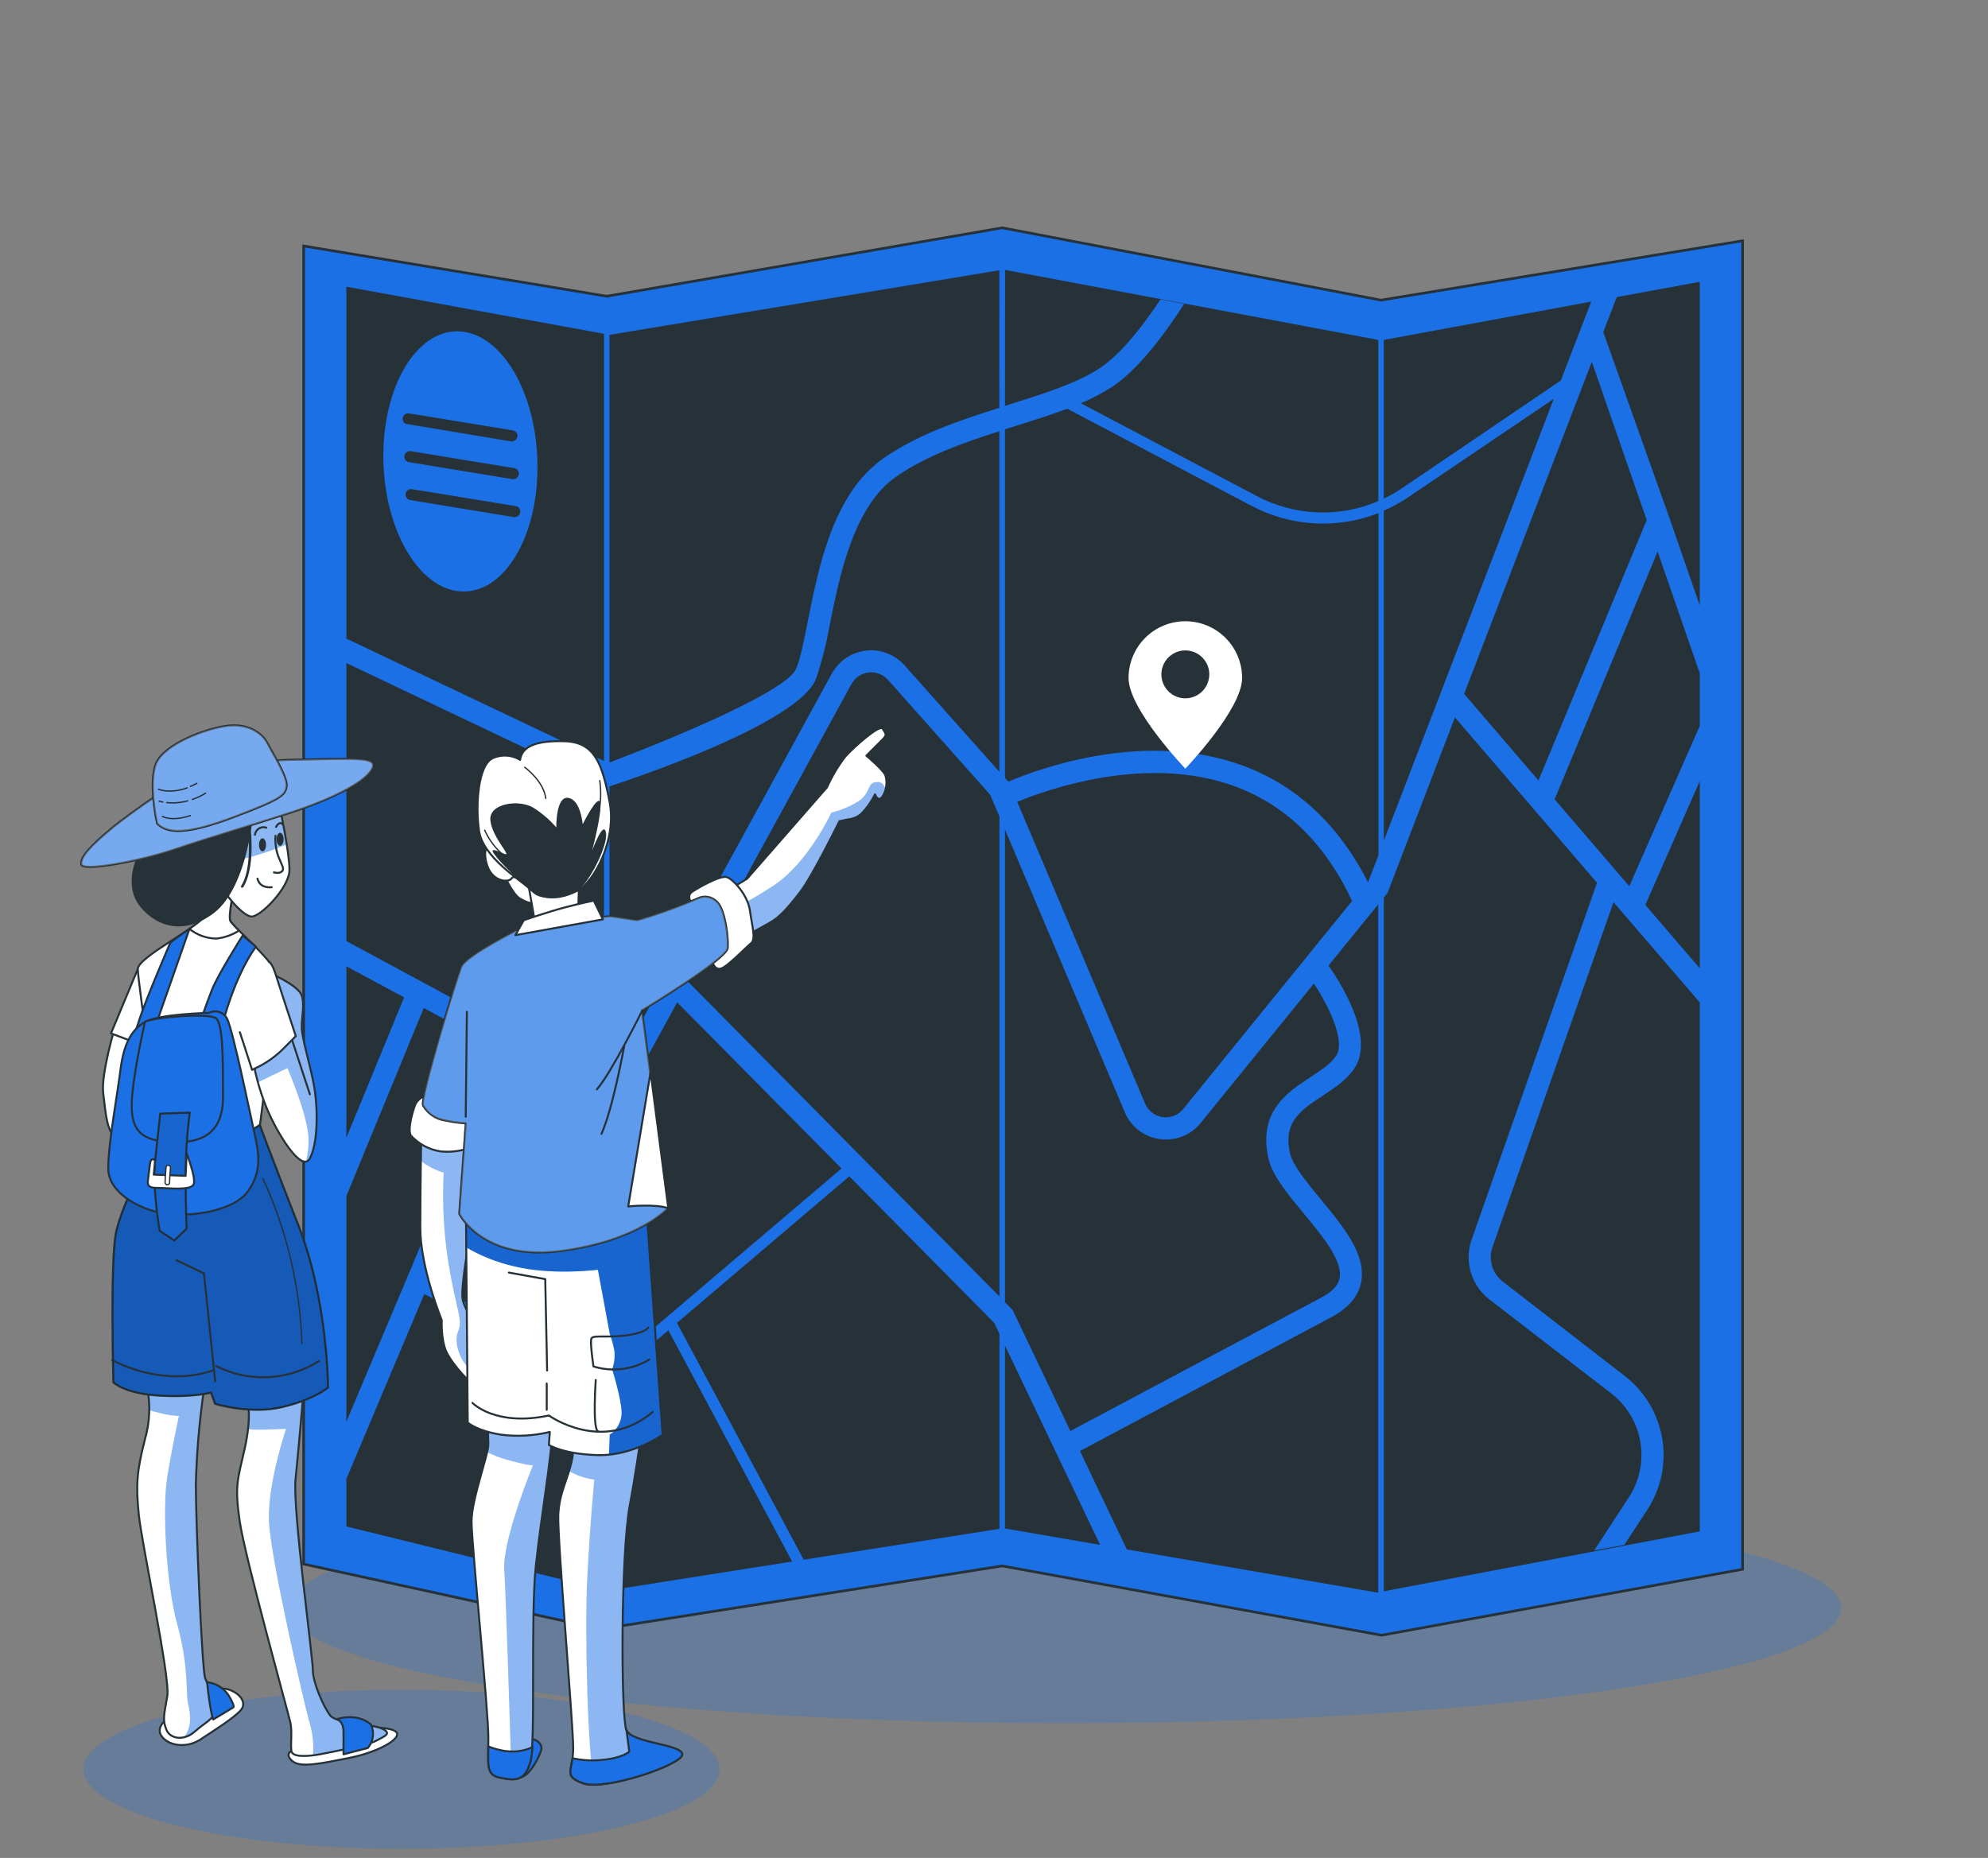 <svg width="184" height="172" viewBox="0 0 184 172" fill="none" xmlns="http://www.w3.org/2000/svg">
<rect x="0" y="0" width="184" height="172" fill="#808080" stroke="none"/>
<g opacity="0.5">
<path opacity="0.5" d="M37.157 171.149C53.416 171.149 66.597 167.854 66.597 163.789C66.597 159.725 53.416 156.429 37.157 156.429C20.899 156.429 7.718 159.725 7.718 163.789C7.718 167.854 20.899 171.149 37.157 171.149Z" fill="#1B70E5"/>
<path opacity="0.5" d="M98.558 159.525C138.242 159.525 170.413 154.755 170.413 148.872C170.413 142.989 138.242 138.22 98.558 138.22C58.873 138.22 26.702 142.989 26.702 148.872C26.702 154.755 58.873 159.525 98.558 159.525Z" fill="#1B70E5"/>
</g>
<path d="M56.158 27.424L92.764 21.088L127.82 27.786L161.285 22.291V145.275L127.872 151.381L92.764 144.965L55.622 150.808L28.104 144.791V22.77L56.158 27.424Z" fill="#1B70E5" stroke="#263238" stroke-width="0.244" stroke-miterlimit="10"/>
<path d="M37.717 39.264L47.28 40.861C47.314 40.866 47.349 40.866 47.383 40.861C47.513 40.861 47.637 40.811 47.731 40.722C47.825 40.633 47.882 40.512 47.891 40.382C47.899 40.253 47.858 40.126 47.776 40.025C47.694 39.925 47.577 39.86 47.449 39.842L37.882 38.273C37.814 38.26 37.745 38.26 37.677 38.274C37.609 38.287 37.545 38.315 37.489 38.354C37.432 38.393 37.384 38.443 37.347 38.502C37.31 38.56 37.285 38.625 37.274 38.693C37.263 38.761 37.266 38.831 37.282 38.897C37.299 38.964 37.329 39.027 37.37 39.082C37.411 39.138 37.464 39.184 37.523 39.218C37.583 39.253 37.649 39.275 37.717 39.283V39.264Z" fill="#263238"/>
<path d="M53.489 101.013L48.355 98.246L39.666 118.856L55.903 126.812V101.482C55.069 101.576 54.227 101.412 53.489 101.013Z" fill="#263238"/>
<path d="M39.221 93.315L32.058 110.726V131.617L46.538 97.265L39.221 93.315Z" fill="#263238"/>
<path d="M32.058 136.905V141.311L55.904 147.177V127.958L39.268 119.8L32.058 136.905Z" fill="#263238"/>
<path d="M32.058 87.12L54.462 99.209C54.904 99.442 55.416 99.508 55.904 99.397V72.719L32.058 61.382V87.12Z" fill="#263238"/>
<path d="M38.149 45.286C38.082 45.272 38.012 45.272 37.944 45.286C37.877 45.3 37.813 45.327 37.756 45.366C37.7 45.406 37.651 45.456 37.614 45.514C37.578 45.572 37.553 45.637 37.542 45.705C37.531 45.773 37.533 45.843 37.55 45.91C37.566 45.977 37.596 46.04 37.638 46.095C37.679 46.15 37.731 46.196 37.791 46.231C37.85 46.265 37.916 46.287 37.985 46.296L47.547 47.869C47.582 47.874 47.617 47.874 47.651 47.869C47.78 47.868 47.905 47.818 47.999 47.73C48.093 47.641 48.15 47.519 48.158 47.39C48.167 47.261 48.126 47.133 48.044 47.033C47.962 46.933 47.845 46.867 47.717 46.85L38.149 45.286Z" fill="#263238"/>
<path d="M38.019 41.768C37.952 41.757 37.884 41.759 37.818 41.774C37.752 41.789 37.69 41.818 37.635 41.857C37.58 41.896 37.534 41.946 37.498 42.003C37.462 42.06 37.438 42.124 37.427 42.191C37.416 42.257 37.418 42.325 37.433 42.391C37.448 42.457 37.477 42.519 37.516 42.574C37.555 42.629 37.605 42.676 37.662 42.712C37.719 42.747 37.783 42.771 37.85 42.782L47.417 44.356H47.52C47.649 44.354 47.773 44.303 47.866 44.214C47.96 44.125 48.016 44.004 48.023 43.875C48.031 43.746 47.99 43.619 47.908 43.519C47.826 43.419 47.709 43.354 47.581 43.337L38.019 41.768Z" fill="#263238"/>
<path d="M130.346 46.028C129.629 46.509 128.87 46.924 128.078 47.268V77.834L143.816 36.916L130.346 46.028Z" fill="#263238"/>
<path d="M142.393 72.25L152.412 48.146L147.334 33.497L135.513 64.237L142.393 72.25Z" fill="#263238"/>
<path d="M144.46 35.226L147.278 27.922L128.078 31.468V46.16C128.665 45.877 129.232 45.554 129.773 45.192L144.46 35.226Z" fill="#263238"/>
<path d="M32.058 89.454V105.329L37.403 92.333L32.058 89.454Z" fill="#263238"/>
<path d="M62.676 92.789L59.079 99.364C58.801 99.87 58.421 100.311 57.962 100.661C57.503 101.01 56.977 101.26 56.416 101.393V126.436L77.884 108.171L62.676 92.789Z" fill="#263238"/>
<path d="M107.605 103.413C107.96 103.465 108.323 103.424 108.658 103.293C108.992 103.162 109.287 102.946 109.512 102.666L125.143 83.409C122.639 78.05 118.948 74.462 114.166 72.748C106.041 69.831 96.929 73.081 94.149 74.227L105.98 102.154C106.117 102.488 106.339 102.78 106.625 103C106.91 103.221 107.248 103.363 107.605 103.413Z" fill="#263238"/>
<path d="M99.07 132.476C102.733 130.522 122.084 120.222 122.304 120.114C123.305 119.583 123.854 118.996 123.986 118.329C124.305 116.723 122.361 114.375 120.642 112.304C119.148 110.5 117.739 108.795 117.392 107.208C116.452 102.887 119.134 101.13 121.29 99.716C122.229 99.096 123.136 98.509 123.638 97.786C124.606 96.377 122.91 93.019 121.609 91.051L111.126 103.962C110.741 104.439 110.253 104.823 109.7 105.087C109.146 105.352 108.541 105.489 107.928 105.489C107.73 105.489 107.532 105.474 107.336 105.446C106.628 105.351 105.958 105.072 105.392 104.637C104.826 104.202 104.384 103.626 104.109 102.966L93.016 76.791V120.551L93.72 121.265L99.07 132.476Z" fill="#263238"/>
<path d="M76.766 58.005C76.475 59.624 76.069 61.22 75.55 62.781C74.028 66.957 58.421 72.142 56.411 72.799V99.223C56.776 99.034 57.075 98.74 57.27 98.378L76.996 62.349C77.316 61.769 77.769 61.274 78.319 60.905C78.869 60.537 79.499 60.305 80.157 60.23C80.814 60.155 81.481 60.239 82.099 60.474C82.718 60.71 83.271 61.09 83.713 61.584L92.496 71.447V39.922C89.114 41.002 85.723 42.2 82.966 44.112C78.978 46.873 77.701 53.308 76.766 58.005Z" fill="#263238"/>
<path d="M152.219 83.696L157.329 89.647V72.292L152.303 83.734L152.219 83.696Z" fill="#263238"/>
<path d="M138.105 115.54C137.935 116.097 137.939 116.692 138.116 117.247C138.293 117.801 138.635 118.289 139.096 118.644L150.415 127.408C152.236 128.832 153.459 130.884 153.844 133.162C154.229 135.441 153.748 137.781 152.496 139.723L150.34 143.011L147.555 143.523L150.777 138.587C151.75 137.078 152.123 135.26 151.824 133.49C151.525 131.72 150.576 130.125 149.161 129.019L137.837 120.283C137.043 119.665 136.456 118.819 136.155 117.858C135.855 116.897 135.855 115.867 136.156 114.906L147.813 81.723L134.662 66.416L128.425 82.662L128.078 83.09V147.313L157.324 141.766V92.798L149.34 83.517L138.105 115.54Z" fill="#263238"/>
<path d="M115.837 46.831L98.778 37.837C97.276 38.405 95.655 38.913 93.988 39.438L93.016 39.744V72.01L93.326 72.358C96.285 71.104 105.922 67.614 114.865 70.817C119.914 72.626 123.854 76.27 126.607 81.657L126.644 81.615L127.584 79.178V47.498C125.694 48.239 123.666 48.563 121.64 48.448C119.613 48.333 117.635 47.782 115.842 46.831H115.837Z" fill="#263238"/>
<path d="M93.016 37.574L93.373 37.461C96.594 36.447 99.638 35.493 101.775 34.093C103.677 32.844 105.697 30.294 107.411 27.72L109.6 28.138C107.665 31.139 105.255 34.286 102.907 35.831C101.994 36.414 101.033 36.915 100.033 37.33L116.326 45.925C118.046 46.835 119.949 47.35 121.894 47.431C123.84 47.513 125.779 47.158 127.57 46.394V31.468L93.025 24.987L93.016 37.574Z" fill="#263238"/>
<path d="M143.891 73.997L150.8 82.042L157.328 67.187V62.335L153.421 51.063L143.891 73.997Z" fill="#263238"/>
<path d="M149.641 27.504L148.392 30.745L154.526 47.982L157.329 56.065V26.09L149.641 27.504Z" fill="#263238"/>
<path d="M56.411 70.587C62.986 68.089 72.769 63.946 73.671 61.936C74.061 61.072 74.38 59.465 74.747 57.605C75.747 52.566 77.095 45.662 81.792 42.412C84.967 40.209 88.762 38.931 92.496 37.752V25.02L56.411 30.998V70.587Z" fill="#263238"/>
<path d="M125.33 98.946C124.602 100.003 123.489 100.731 122.418 101.436C120.15 102.92 118.788 103.972 119.398 106.766C119.642 107.87 120.957 109.458 122.216 110.993C124.325 113.539 126.5 116.16 125.974 118.729C125.72 120.021 124.799 121.077 123.245 121.927L99.954 134.327L104.298 143.439L127.453 147.426H127.561V83.719L122.958 89.388C123.907 90.727 127.364 95.987 125.33 98.946Z" fill="#263238"/>
<path d="M78.608 108.898L62.657 122.467L74.385 144.382L73.31 144.551L61.859 123.148L56.416 127.779V147.224L92.505 141.531V123.482L92.017 122.463L78.608 108.898Z" fill="#263238"/>
<path d="M32.058 59.118L55.904 70.451V30.9L32.058 26.541V59.118ZM42.156 30.674C46.087 30.524 49.478 35.794 49.732 42.444C49.986 49.095 47.017 54.604 43.072 54.755C39.127 54.905 35.75 49.635 35.496 42.984C35.242 36.334 38.225 30.825 42.156 30.674Z" fill="#263238"/>
<path d="M82.186 62.936C81.964 62.688 81.686 62.496 81.375 62.377C81.064 62.259 80.728 62.216 80.398 62.254C80.067 62.292 79.75 62.408 79.473 62.594C79.197 62.78 78.969 63.029 78.809 63.321L63.704 90.9L92.504 120.02V75.58L91.636 73.565L82.186 62.936Z" fill="#263238"/>
<path d="M93.016 124.562V141.499L101.822 143.016L93.016 124.562Z" fill="#263238"/>
<path d="M109.71 57.511C108.316 57.511 106.979 58.065 105.993 59.051C105.008 60.036 104.454 61.373 104.454 62.767C104.454 65.67 109.71 71.156 109.71 71.156C109.71 71.156 114.965 65.67 114.965 62.767C114.965 61.373 114.412 60.036 113.426 59.051C112.44 58.065 111.104 57.511 109.71 57.511ZM109.71 64.646C109.271 64.646 108.843 64.516 108.478 64.272C108.114 64.029 107.829 63.682 107.662 63.277C107.494 62.872 107.45 62.426 107.535 61.996C107.621 61.566 107.832 61.171 108.142 60.861C108.452 60.551 108.847 60.34 109.277 60.255C109.707 60.169 110.153 60.213 110.558 60.381C110.963 60.549 111.309 60.833 111.553 61.197C111.797 61.562 111.927 61.99 111.927 62.429C111.927 62.72 111.869 63.008 111.758 63.277C111.646 63.546 111.483 63.791 111.277 63.996C111.071 64.202 110.827 64.366 110.558 64.477C110.289 64.588 110.001 64.646 109.71 64.646Z" fill="white"/>
<path d="M46.511 80.676C46.511 80.676 47.394 82.794 48.159 83.207C48.925 83.621 49.569 83.968 50.395 82.738C51.222 81.507 49.63 79.502 48.451 79.15C47.272 78.797 46.079 78.971 46.511 80.676Z" fill="white" stroke="#263238" stroke-width="0.183" stroke-linecap="round" stroke-linejoin="round"/>
<path d="M45.199 78.111C45.199 78.111 44.598 78.717 45.115 80.183C45.632 81.648 47.097 81.737 47.36 81.305C47.623 80.873 48.91 81.911 48.91 81.911L49.6 85.88L53.484 85.532L53.593 81.723L45.199 78.111Z" fill="white" stroke="#263238" stroke-width="0.183" stroke-linecap="round" stroke-linejoin="round"/>
<path d="M38.986 105.38C38.986 105.38 38.902 109.955 38.902 113.666C38.902 117.376 40.884 122.209 40.884 122.209C40.884 122.209 40.799 124.022 41.316 125.144C41.833 126.267 43.735 128.432 44.251 128.338C44.768 128.244 44.942 126.783 45.026 124.971C45.111 123.158 42.786 121.683 42.786 119.879C42.786 118.076 43.561 114.013 43.993 111.683C44.425 109.354 44.336 105.296 44.336 105.296L39.076 105.038L38.986 105.38Z" fill="white"/>
<g style="mix-blend-mode:multiply" opacity="0.5">
<path d="M44.336 105.296L39.075 105.038L38.986 105.38C38.986 105.38 38.986 106.226 38.953 107.48C39.583 107.966 40.298 108.331 41.062 108.555C40.915 111.415 41.073 114.282 41.532 117.108C42.292 121.575 42.861 122.143 42.386 123.284C41.912 124.426 42.79 126.342 43.626 126.812C44.166 127.112 44.669 125.778 45.035 124.637C44.843 122.979 42.804 121.584 42.804 119.889C42.804 118.076 43.579 114.022 44.011 111.693C44.444 109.363 44.336 105.296 44.336 105.296Z" fill="#1B70E5"/>
</g>
<path d="M38.986 105.38C38.986 105.38 38.902 109.955 38.902 113.666C38.902 117.376 40.884 122.209 40.884 122.209C40.884 122.209 40.799 124.022 41.316 125.144C41.833 126.267 43.735 128.432 44.251 128.338C44.768 128.244 44.942 126.783 45.026 124.971C45.111 123.158 42.786 121.683 42.786 119.879C42.786 118.076 43.561 114.013 43.993 111.683C44.425 109.354 44.336 105.296 44.336 105.296L39.076 105.038L38.986 105.38Z" stroke="#263238" stroke-width="0.183" stroke-linecap="round" stroke-linejoin="round"/>
<path d="M64.344 84.283L69.148 81.347L76.537 72.893C76.99 71.884 77.558 70.929 78.227 70.047C79.031 69.155 81.43 67.018 81.698 67.464C81.966 67.91 82.144 67.999 81.698 68.445L80.186 69.958C80.186 69.958 81.877 71.367 81.966 71.837C82.05 72.152 82.069 72.48 82.023 72.803C81.977 73.126 81.867 73.436 81.698 73.715C81.257 74.335 80.989 73.537 80.989 73.537C80.665 74.19 80.244 74.79 79.74 75.317C79.396 75.629 78.958 75.818 78.495 75.852L77.692 76.026C77.692 76.026 75.203 81.103 74.043 82.602C72.882 84.1 72.164 84.917 71.196 85.448C70.229 85.978 64.344 89.275 64.344 89.275V84.283Z" fill="white"/>
<g style="mix-blend-mode:multiply" opacity="0.5">
<path d="M81.242 72.391C80.167 72.391 80.655 73.368 79.486 74.147C78.705 74.645 77.846 75.009 76.945 75.223C76.945 75.223 74.798 79.92 71.478 82.057C68.157 84.194 68.162 83.813 68.162 83.813L67.044 87.754L71.196 85.438C72.173 84.908 72.887 84.105 74.042 82.592C75.198 81.08 77.692 76.017 77.692 76.017L78.495 75.843C78.958 75.808 79.396 75.62 79.739 75.308C80.243 74.781 80.665 74.181 80.989 73.528C80.989 73.528 81.256 74.326 81.698 73.706C81.831 73.515 81.925 73.299 81.975 73.072C81.848 72.677 81.627 72.391 81.242 72.391Z" fill="#1B70E5"/>
</g>
<path d="M64.344 84.283L69.148 81.347L76.537 72.893C76.99 71.884 77.558 70.929 78.227 70.047C79.031 69.155 81.43 67.018 81.698 67.464C81.966 67.91 82.144 67.999 81.698 68.445L80.186 69.958C80.186 69.958 81.877 71.367 81.966 71.837C82.05 72.152 82.069 72.48 82.023 72.803C81.977 73.126 81.867 73.436 81.698 73.715C81.257 74.335 80.989 73.537 80.989 73.537C80.665 74.19 80.244 74.79 79.74 75.317C79.396 75.629 78.958 75.818 78.495 75.852L77.692 76.026C77.692 76.026 75.203 81.103 74.043 82.602C72.882 84.1 72.164 84.917 71.196 85.448C70.229 85.978 64.344 89.275 64.344 89.275V84.283Z" stroke="#263238" stroke-width="0.183" stroke-linecap="round" stroke-linejoin="round"/>
<path d="M49.197 160.943C49.197 160.943 50.357 161.234 50.066 162.099C49.775 162.963 48.849 164.583 48.098 164.527C47.346 164.47 49.197 160.943 49.197 160.943Z" fill="#1B70E5" stroke="#263238" stroke-width="0.183" stroke-linecap="round" stroke-linejoin="round"/>
<path d="M44.941 125.577C44.941 125.577 45.2 132.655 45.2 133.688C45.2 134.721 43.645 138.779 43.645 140.85C43.645 142.922 45.2 158.271 45.2 160.858C45.2 163.446 44.941 164.311 46.322 164.574C47.703 164.837 48.567 164.916 49.084 163.103C49.6 161.291 49.084 149.741 49.6 144.908C50.117 140.075 51.071 134.895 51.155 131.964C51.232 130.045 51.492 128.137 51.93 126.267C50.824 126.296 49.718 126.18 48.642 125.919C47.427 125.657 46.184 125.542 44.941 125.577Z" fill="white"/>
<g style="mix-blend-mode:multiply" opacity="0.5">
<path d="M51.184 131.344C50.642 131.171 50.086 131.051 49.521 130.988C48.953 130.988 47.144 131.081 46.477 131.175L45.144 131.387C45.176 132.472 45.2 133.369 45.2 133.688C45.185 133.94 45.146 134.19 45.083 134.435C45.71 134.75 46.37 134.995 47.05 135.168C49.047 135.736 49.328 135.637 49.328 135.637C49.328 135.637 46.477 142.574 46.67 145.331C46.816 147.459 47.187 159.37 47.351 164.705C48.154 164.729 48.708 164.41 49.084 163.099C49.601 161.286 49.084 149.737 49.601 144.904C50.117 140.071 51.071 134.891 51.155 131.96C51.158 131.75 51.168 131.545 51.184 131.344Z" fill="#1B70E5"/>
</g>
<path d="M44.941 125.577C44.941 125.577 45.2 132.655 45.2 133.688C45.2 134.721 43.645 138.779 43.645 140.85C43.645 142.922 45.2 158.271 45.2 160.858C45.2 163.446 44.941 164.311 46.322 164.574C47.703 164.837 48.567 164.916 49.084 163.103C49.6 161.291 49.084 149.741 49.6 144.908C50.117 140.075 51.071 134.895 51.155 131.964C51.232 130.045 51.492 128.137 51.93 126.267C50.824 126.296 49.718 126.18 48.642 125.919C47.427 125.657 46.184 125.542 44.941 125.577V125.577Z" stroke="#263238" stroke-width="0.183" stroke-linecap="round" stroke-linejoin="round"/>
<path d="M52.968 127.216C52.968 127.216 53.311 133.087 52.968 134.984C52.625 136.882 51.761 138.089 51.672 140.249C51.583 142.41 53.053 159.651 53.053 161.812C53.053 163.972 52.019 164.4 53.992 165.1C55.965 165.799 63.141 163.371 63.141 162.422C63.141 161.474 58.482 161.389 57.975 160.177C57.468 158.966 57.44 143.79 58.299 139.305C59.158 134.82 60.225 126.323 60.225 126.323L52.968 127.216Z" fill="white"/>
<g style="mix-blend-mode:multiply" opacity="0.5">
<path d="M55.003 165.208C57.722 165.17 63.133 163.24 63.133 162.413C63.133 161.474 58.474 161.38 57.967 160.168C57.459 158.957 57.431 143.781 58.291 139.296C58.732 137.009 59.23 133.688 59.596 130.978C57.394 130.978 54.684 131.077 53.105 131.128C53.156 132.415 53.107 133.705 52.96 134.984C52.883 135.388 52.783 135.786 52.659 136.177C53.382 136.596 54.18 136.867 55.008 136.976C55.008 136.976 54.627 140.681 54.341 146.289C54.111 151.371 54.397 162.474 55.003 165.208Z" fill="#1B70E5"/>
</g>
<path d="M52.968 127.216C52.968 127.216 53.311 133.087 52.968 134.984C52.625 136.882 51.761 138.089 51.672 140.249C51.583 142.41 53.053 159.651 53.053 161.812C53.053 163.972 52.019 164.4 53.992 165.1C55.965 165.799 63.141 163.371 63.141 162.422C63.141 161.474 58.482 161.389 57.975 160.177C57.468 158.966 57.44 143.79 58.299 139.305C59.158 134.82 60.225 126.323 60.225 126.323L52.968 127.216Z" stroke="#263238" stroke-width="0.183" stroke-linecap="round" stroke-linejoin="round"/>
<path d="M63.151 162.413C63.151 161.474 58.492 161.38 57.985 160.168L58.243 162.155C58.243 162.155 57.637 162.761 55.65 162.93C54.761 163.015 53.864 162.959 52.992 162.766C52.799 164.118 52.363 164.517 54.011 165.09C55.989 165.795 63.151 163.362 63.151 162.413Z" fill="#1B70E5" stroke="#263238" stroke-width="0.183" stroke-linecap="round" stroke-linejoin="round"/>
<path d="M49.085 163.103C49.193 162.657 49.258 162.201 49.277 161.741C47.742 162.479 46.121 162.051 45.196 161.671C45.163 163.634 45.097 164.343 46.323 164.573C47.704 164.855 48.568 164.916 49.085 163.103Z" fill="#1B70E5" stroke="#263238" stroke-width="0.183" stroke-linecap="round" stroke-linejoin="round"/>
<path d="M43.129 112.543L43.293 131.697C43.293 131.697 44.157 132.472 46.403 132.819C47.901 133.006 49.421 132.918 50.888 132.561L50.803 133.768C50.803 133.768 52.184 134.632 55.373 134.707C58.562 134.782 61.329 132.828 61.329 132.828L59.873 112.468C59.873 112.468 52.884 114.196 48.22 113.074C43.556 111.951 43.819 110.904 43.129 112.543Z" fill="white"/>
<g style="mix-blend-mode:multiply">
<path d="M56.435 132.805L56.36 134.684C58.139 134.463 59.841 133.827 61.329 132.828L59.873 112.468C59.873 112.468 52.884 114.196 48.22 113.074C43.556 111.951 43.819 110.913 43.129 112.553L43.157 115.483C44.522 116.279 46 116.865 47.539 117.221C51.052 118.099 55.34 117.55 55.34 117.55L56.435 123.482C56.633 124.015 56.781 124.565 56.876 125.126C56.92 125.685 56.845 126.247 56.656 126.774C56.656 126.774 57.534 129.522 57.534 130.837C57.523 131.229 57.418 131.613 57.227 131.956C57.035 132.299 56.763 132.59 56.435 132.805Z" fill="#1B70E5"/>
</g>
<g style="mix-blend-mode:multiply" opacity="0.1">
<path d="M56.435 132.805L56.36 134.684C58.139 134.463 59.841 133.827 61.329 132.828L59.873 112.468C59.873 112.468 52.884 114.196 48.22 113.074C43.556 111.951 43.819 110.913 43.129 112.553L43.157 115.483C44.522 116.279 46 116.865 47.539 117.221C51.052 118.099 55.34 117.55 55.34 117.55L56.435 123.482C56.633 124.015 56.781 124.565 56.876 125.126C56.92 125.685 56.845 126.247 56.656 126.774C56.656 126.774 57.534 129.522 57.534 130.837C57.523 131.229 57.418 131.613 57.227 131.956C57.035 132.299 56.763 132.59 56.435 132.805Z" fill="black"/>
</g>
<path d="M43.129 112.543L43.293 131.697C43.293 131.697 44.157 132.472 46.403 132.819C47.901 133.006 49.421 132.918 50.888 132.561L50.803 133.768C50.803 133.768 52.184 134.632 55.373 134.707C58.562 134.782 61.329 132.828 61.329 132.828L59.873 112.468C59.873 112.468 52.884 114.196 48.22 113.074C43.556 111.951 43.819 110.904 43.129 112.543Z" stroke="#263238" stroke-width="0.183" stroke-linecap="round" stroke-linejoin="round"/>
<path d="M47.097 117.808L50.465 118.414L50.639 126.873" stroke="#263238" stroke-width="0.183" stroke-linecap="round" stroke-linejoin="round"/>
<path d="M59.995 122.909C59.995 122.909 59.68 123.435 57.778 123.646C55.876 123.858 54.824 123.543 54.72 123.966C54.617 124.388 54.927 126.497 54.927 126.497C55.784 126.762 56.688 126.842 57.578 126.733C58.468 126.623 59.325 126.327 60.093 125.863" stroke="#263238" stroke-width="0.183" stroke-linecap="round" stroke-linejoin="round"/>
<path d="M55.139 127.751C55.139 127.751 54.824 132.288 55.35 132.5" stroke="#263238" stroke-width="0.183" stroke-linecap="round" stroke-linejoin="round"/>
<path d="M43.73 129.874C43.73 129.874 45.843 132.091 50.803 131.039C50.803 131.039 55.763 134.627 60.408 130.719" stroke="#263238" stroke-width="0.183" stroke-linecap="round" stroke-linejoin="round"/>
<path d="M50.602 128.08V130.509" stroke="#263238" stroke-width="0.183" stroke-linecap="round" stroke-linejoin="round"/>
<path d="M39.503 101.412C39.285 101.462 39.08 101.557 38.901 101.691C38.722 101.826 38.574 101.996 38.465 102.192C38.207 102.793 37.69 104.606 38.033 105.122C38.756 105.916 39.732 106.435 40.794 106.592C41.638 106.672 42.489 106.583 43.298 106.329L43.73 102.708C43.73 102.708 40.282 102.966 39.503 101.412Z" fill="white" stroke="#263238" stroke-width="0.183" stroke-linecap="round" stroke-linejoin="round"/>
<path d="M64.058 83.724C64.058 83.724 63.475 82.949 64.058 82.559C64.64 82.169 66.688 81.004 67.27 81.197C67.853 81.39 69.215 82.85 69.412 84.311C69.609 85.772 69.994 86.936 69.506 87.326C69.017 87.716 67.27 89.562 66.688 89.675C66.106 89.787 65.908 88.994 65.908 88.994L64.058 83.724Z" fill="white" stroke="#263238" stroke-width="0.183" stroke-linecap="round" stroke-linejoin="round"/>
<path d="M48.136 85.95C48.136 85.95 43.129 88.454 42.697 89.492C42.265 90.53 38.817 101.83 39.16 102.347C39.377 102.72 39.676 103.039 40.035 103.278C40.394 103.518 40.803 103.671 41.231 103.727C41.849 103.867 42.478 103.954 43.11 103.986L42.509 112.36C42.509 112.36 44.665 116.761 51.902 115.812C59.14 114.863 61.827 111.839 61.827 111.839L59.413 93.545C59.413 93.545 67.265 88.801 67.35 87.763C67.434 86.725 67.092 84.227 66.411 83.536C66.182 83.276 65.872 83.1 65.531 83.037C65.191 82.974 64.839 83.028 64.532 83.189C62.734 83.965 60.889 84.629 59.009 85.175C58.666 85.175 56.853 84.828 56.421 84.828C55.989 84.828 52.452 85.349 51.931 85.349C51.409 85.349 48.136 85.95 48.136 85.95Z" fill="#1B70E5" stroke="#263238" stroke-width="0.183" stroke-linecap="round" stroke-linejoin="round"/>
<path opacity="0.3" d="M48.136 85.95C48.136 85.95 43.129 88.454 42.697 89.492C42.265 90.53 38.817 101.83 39.16 102.347C39.377 102.72 39.676 103.039 40.035 103.278C40.394 103.518 40.803 103.671 41.231 103.727C41.849 103.867 42.478 103.954 43.11 103.986L42.509 112.36C42.509 112.36 44.665 116.761 51.902 115.812C59.14 114.863 61.827 111.839 61.827 111.839L59.413 93.545C59.413 93.545 67.265 88.801 67.35 87.763C67.434 86.725 67.092 84.227 66.411 83.536C66.182 83.276 65.872 83.1 65.531 83.037C65.191 82.974 64.839 83.028 64.532 83.189C62.734 83.965 60.889 84.629 59.009 85.175C58.666 85.175 56.853 84.828 56.421 84.828C55.989 84.828 52.452 85.349 51.931 85.349C51.409 85.349 48.136 85.95 48.136 85.95Z" fill="white" stroke="#263238" stroke-width="0.183" stroke-linecap="round" stroke-linejoin="round"/>
<path d="M47.703 86.57L48.478 85.189C48.478 85.189 50.723 84.41 52.362 83.982C54.002 83.555 54.955 83.376 54.955 83.376L55.8 85.11L47.703 86.57Z" fill="white" stroke="#263238" stroke-width="0.183" stroke-linecap="round" stroke-linejoin="round"/>
<path d="M60.215 99.256L58.144 111.684C58.144 111.684 60.647 111.425 61.854 111.853L60.215 99.256Z" fill="white" stroke="#263238" stroke-width="0.183" stroke-linecap="round" stroke-linejoin="round"/>
<path d="M59.441 93.559C59.441 93.559 56.623 99.261 55.247 100.844" stroke="#263238" stroke-width="0.183" stroke-linecap="round" stroke-linejoin="round"/>
<path d="M57.777 96.833C57.777 96.833 56.725 102.638 55.669 104.963" stroke="#263238" stroke-width="0.183" stroke-linecap="round" stroke-linejoin="round"/>
<path d="M43.105 103.38L43.213 93.667" stroke="#263238" stroke-width="0.183" stroke-linecap="round" stroke-linejoin="round"/>
<path d="M48.136 70.343C47.763 70.115 47.341 69.98 46.905 69.951C46.469 69.921 46.032 69.998 45.632 70.174C44.252 70.775 43.993 74.485 44.336 76.904C44.679 79.323 48.136 81.479 49.258 82.428C50.381 83.376 52.02 83.203 53.485 82.428C54.951 81.653 57.111 77.768 56.421 74.227C55.73 70.686 55.04 68.704 52.278 68.619C49.517 68.535 48.309 69.136 48.136 70.343Z" fill="white" stroke="#263238" stroke-width="0.183" stroke-linecap="round" stroke-linejoin="round"/>
<g style="mix-blend-mode:multiply">
<path d="M46.782 80.258C46.38 79.863 46.011 79.436 45.679 78.98C45.387 78.51 45.852 78.689 46.665 79.037C47.477 79.384 45.561 77.585 45.387 75.956C45.214 74.326 48.116 73.978 49.398 74.791C50.176 75.291 50.88 75.898 51.488 76.594C51.488 76.594 51.432 73.687 52.592 73.861C53.752 74.034 53.931 76.303 53.931 76.303C53.931 76.303 55.382 73.396 55.556 74.326C55.73 75.256 54.804 78.745 54.804 78.745C54.804 78.745 55.847 75.899 56.082 77.059C56.317 78.219 54.551 81.69 53.484 82.428C52.418 83.165 50.328 83.395 49.455 82.756C48.518 81.974 47.626 81.14 46.782 80.258Z" fill="#263238"/>
</g>
<path d="M55.51 72.264C55.747 73.97 55.481 75.709 54.744 77.266C53.509 79.971 52.983 80.084 52.983 80.084" stroke="#263238" stroke-width="0.122" stroke-miterlimit="10" stroke-linecap="round"/>
<path d="M55.688 78.144C55.688 78.144 54.509 80.615 52.983 81.432" stroke="#263238" stroke-width="0.122" stroke-miterlimit="10" stroke-linecap="round"/>
<path d="M48.568 71.029C48.568 71.029 50.334 72.32 50.513 73.912" stroke="#263238" stroke-width="0.122" stroke-miterlimit="10" stroke-linecap="round"/>
<path d="M44.861 76.853C45.477 78.237 46.559 79.36 47.919 80.028C50.155 81.089 51.038 79.854 51.038 79.854" stroke="#263238" stroke-width="0.122" stroke-miterlimit="10" stroke-linecap="round"/>
<path d="M48.746 81.498C49.889 81.979 51.175 82.001 52.334 81.559" stroke="#263238" stroke-width="0.122" stroke-miterlimit="10" stroke-linecap="round"/>
<path d="M20.775 156.434C20.775 156.434 22.593 156.829 22.217 157.492C21.841 158.154 21.433 158.046 21.433 158.046C21.298 157.478 21.076 156.934 20.775 156.434Z" fill="white" stroke="#263238" stroke-width="0.183" stroke-linecap="round" stroke-linejoin="round"/>
<path d="M15.336 159.248C15.336 159.248 14.299 159.999 15.055 160.849C15.811 161.699 17.403 161.789 18.54 161.037C19.676 160.286 21.649 159.06 22.297 158.304C22.945 157.547 22.015 156.514 20.789 156.326C19.564 156.138 15.336 159.248 15.336 159.248Z" fill="white" stroke="#263238" stroke-width="0.183" stroke-linecap="round" stroke-linejoin="round"/>
<path d="M13.603 128.348C13.941 129.973 13.876 131.656 13.415 133.251C12.659 136.172 12.565 137.478 12.847 140.226C13.128 142.973 15.768 155.302 15.486 156.998C15.204 158.693 15.017 159.168 15.392 160.107C15.768 161.046 17.088 161.145 18.032 160.295C18.976 159.445 19.821 159.168 20.103 158.13C20.385 157.092 19.258 156.251 18.976 155.312C18.694 154.372 18.126 141.081 18.126 137.408C18.203 134.474 18.453 131.547 18.877 128.644L13.603 128.348Z" fill="white"/>
<g style="mix-blend-mode:multiply" opacity="0.5">
<path d="M18.125 137.398C18.202 134.465 18.453 131.538 18.877 128.634L13.602 128.348C13.769 129.069 13.835 129.811 13.8 130.55C14.143 130.649 14.518 130.752 14.88 130.832C15.429 130.974 15.991 131.059 16.557 131.086C16.557 131.086 15.885 134.19 15.467 136.792C15.049 139.394 15.298 146.36 16.407 150.385C17.515 154.41 17.163 156.763 17.416 157.768C17.67 158.773 17.731 159.985 17.017 160.83C17.402 160.743 17.757 160.559 18.05 160.295C18.99 159.449 19.84 159.168 20.122 158.13C20.403 157.092 19.276 156.251 18.994 155.312C18.713 154.372 18.125 141.071 18.125 137.398Z" fill="#1B70E5"/>
</g>
<path d="M13.603 128.348C13.941 129.973 13.876 131.656 13.415 133.251C12.659 136.172 12.565 137.478 12.847 140.226C13.128 142.973 15.768 155.302 15.486 156.998C15.204 158.693 15.017 159.168 15.392 160.107C15.768 161.046 17.088 161.145 18.032 160.295C18.976 159.445 19.821 159.168 20.103 158.13C20.385 157.092 19.258 156.251 18.976 155.312C18.694 154.372 18.126 141.081 18.126 137.408C18.203 134.474 18.453 131.547 18.877 128.644L13.603 128.348Z" stroke="#263238" stroke-width="0.183" stroke-linecap="round" stroke-linejoin="round"/>
<path d="M19.164 155.725C19.55 155.768 19.924 155.892 20.259 156.09C20.594 156.287 20.883 156.554 21.108 156.871C21.766 157.909 21.611 158.05 21.611 158.05L19.732 159.182C19.732 159.182 19.445 158.459 19.164 155.725Z" fill="#1B70E5" stroke="#263238" stroke-width="0.183" stroke-linecap="round" stroke-linejoin="round"/>
<path d="M26.974 162.099C26.974 162.099 26.317 162.385 27.068 163.038C27.82 163.691 29.802 163.226 32.235 162.756C34.667 162.286 36.664 161.248 36.758 160.586C36.852 159.924 34.686 159.929 34.686 159.929L26.974 162.099Z" fill="white" stroke="#263238" stroke-width="0.183" stroke-linecap="round" stroke-linejoin="round"/>
<path d="M22.93 129.668C22.93 129.668 23.306 131.175 22.649 134.097C21.991 137.018 21.709 137.492 22.179 140.789C22.649 144.087 26.693 158.614 26.876 159.464C27.059 160.314 26.876 161.441 26.97 162.099C27.064 162.756 28.759 162.568 29.703 162.385C30.647 162.202 34.132 161.535 34.794 161.159C35.457 160.783 36.396 160.497 35.358 160.027C34.32 159.558 31.131 159.558 30.553 158.801C29.976 158.045 28.952 155.786 28.952 154.574C28.952 153.363 27.073 139.672 27.355 136.938C27.637 134.205 28.111 128.554 28.111 128.554L22.93 129.668Z" fill="white"/>
<g style="mix-blend-mode:multiply" opacity="0.5">
<path d="M35.362 160.027C34.324 159.558 31.135 159.558 30.557 158.801C29.98 158.045 28.956 155.786 28.956 154.574C28.956 153.363 27.077 139.672 27.359 136.938C27.641 134.205 28.115 128.554 28.115 128.554L22.949 129.682C23.098 130.542 23.107 131.42 22.977 132.284C23.19 132.33 23.407 132.355 23.625 132.359C24.63 132.359 26.476 132.274 26.476 132.274C26.476 132.274 24.799 137.225 24.884 140.667C24.968 144.11 28.242 158.045 28.575 159.21C28.867 160.104 29.009 161.041 28.993 161.981C28.992 162.162 28.979 162.342 28.956 162.521C29.238 162.488 29.501 162.441 29.726 162.399C30.666 162.207 34.155 161.549 34.817 161.173C35.48 160.798 36.4 160.497 35.362 160.027Z" fill="#1B70E5"/>
</g>
<path d="M22.93 129.668C22.93 129.668 23.306 131.175 22.649 134.097C21.991 137.018 21.709 137.492 22.179 140.789C22.649 144.087 26.693 158.614 26.876 159.464C27.059 160.314 26.876 161.441 26.97 162.099C27.064 162.756 28.759 162.568 29.703 162.385C30.647 162.202 34.132 161.535 34.794 161.159C35.457 160.783 36.396 160.497 35.358 160.027C34.32 159.558 31.131 159.558 30.553 158.801C29.976 158.045 28.952 155.786 28.952 154.574C28.952 153.363 27.073 139.672 27.355 136.938C27.637 134.205 28.111 128.554 28.111 128.554L22.93 129.668Z" stroke="#263238" stroke-width="0.183" stroke-linecap="round" stroke-linejoin="round"/>
<path d="M34.334 159.652C34.334 159.652 33.24 158.524 31.15 159.154C31.15 159.154 31.793 159.271 31.793 160.309C31.793 161.347 31.793 162.404 31.793 162.404L34.043 161.817C34.296 161.523 34.458 161.162 34.509 160.777C34.561 160.393 34.5 160.002 34.334 159.652Z" fill="#1B70E5" stroke="#263238" stroke-width="0.183" stroke-linecap="round" stroke-linejoin="round"/>
<path d="M10.662 95.001C10.662 95.001 9.333 99.43 9.554 101.205C9.775 102.981 9.911 105.207 10.883 105.207C11.855 105.207 13.875 96.123 13.988 95.456C14.101 94.789 10.662 95.001 10.662 95.001Z" fill="white" stroke="#263238" stroke-width="0.183" stroke-linecap="round" stroke-linejoin="round"/>
<path d="M12.753 89.712L10.273 95.663L15.496 97.641L15.224 91.699L12.753 89.712Z" fill="white" stroke="#263238" stroke-width="0.183" stroke-linecap="round" stroke-linejoin="round"/>
<path d="M19.164 81.986C19.267 82.901 19.203 83.827 18.976 84.72C18.596 85.753 12.753 88.58 12.753 89.712C12.753 90.844 14.829 104.883 14.829 104.883C14.829 104.883 16.238 106.203 19.728 106.109C23.217 106.015 24.063 104.131 24.063 104.131C24.063 104.131 25.941 90.37 24.913 89.055C23.884 87.74 21.625 85.767 21.329 85.297C21.033 84.828 21.799 81.62 21.799 81.62C21.799 81.62 21.423 80.68 19.634 80.587C17.844 80.493 19.164 81.986 19.164 81.986Z" fill="white" stroke="#263238" stroke-width="0.183" stroke-linecap="round" stroke-linejoin="round"/>
<path d="M22.123 86.147C21.836 85.881 21.57 85.592 21.329 85.283C21.048 84.814 21.799 81.606 21.799 81.606C21.799 81.606 21.423 80.666 19.634 80.572C17.845 80.478 19.164 81.981 19.164 81.981C19.267 82.896 19.204 83.823 18.976 84.715C18.864 85.016 18.286 85.471 17.53 85.988C18.233 86.556 19.106 86.874 20.01 86.889C20.763 86.812 21.487 86.558 22.123 86.147Z" fill="white" stroke="#263238" stroke-width="0.183" stroke-linecap="round" stroke-linejoin="round"/>
<path d="M23.405 98.101C23.656 99.585 24.065 101.039 24.626 102.436C25.565 104.784 27.914 108.654 28.679 107.241C29.445 105.827 29.435 102.544 29.055 100.454C28.674 98.364 27.928 96.119 27.928 95.085C27.928 94.052 28.209 93.009 27.928 92.164C27.646 91.319 25.579 90.37 25.579 90.37L23.405 98.101Z" fill="white"/>
<g style="mix-blend-mode:multiply" opacity="0.5">
<path d="M28.698 107.241C29.454 105.832 29.454 102.544 29.074 100.454C28.694 98.364 27.947 96.119 27.947 95.085C27.947 94.052 28.229 93.009 27.947 92.164C27.665 91.319 25.598 90.37 25.598 90.37L23.433 98.101C23.547 98.803 23.704 99.498 23.903 100.181L26.603 98.88C26.603 98.88 28.351 102.943 28.534 105.094C28.594 105.917 28.516 106.744 28.304 107.541C28.391 107.533 28.474 107.5 28.544 107.447C28.613 107.394 28.667 107.322 28.698 107.241Z" fill="#1B70E5"/>
</g>
<path d="M23.405 98.101C23.656 99.585 24.065 101.039 24.626 102.436C25.565 104.784 27.914 108.654 28.679 107.241C29.445 105.827 29.435 102.544 29.055 100.454C28.674 98.364 27.928 96.119 27.928 95.085C27.928 94.052 28.209 93.009 27.928 92.164C27.646 91.319 25.579 90.37 25.579 90.37L23.405 98.101Z" stroke="#263238" stroke-width="0.183" stroke-linecap="round" stroke-linejoin="round"/>
<path d="M26.89 95.837C26.89 95.837 28.21 99.89 28.68 101.304L26.89 95.837Z" fill="white"/>
<path d="M26.89 95.837C26.89 95.837 28.21 99.89 28.68 101.304" stroke="#263238" stroke-width="0.183" stroke-linecap="round" stroke-linejoin="round"/>
<path d="M24.913 89.055C24.913 89.055 25.195 89.149 25.57 90.37C25.946 91.591 27.378 95.917 27.378 95.917L26.265 97.039C25.581 97.734 24.788 98.313 23.917 98.754L23.33 99.04L22.203 95.555" fill="white"/>
<path d="M24.913 89.055C24.913 89.055 25.195 89.149 25.57 90.37C25.946 91.591 27.378 95.917 27.378 95.917L26.265 97.039C25.581 97.734 24.788 98.313 23.917 98.754L23.33 99.04L22.203 95.555" stroke="#263238" stroke-width="0.183" stroke-linecap="round" stroke-linejoin="round"/>
<path d="M25.946 74.965C25.946 74.965 26.791 78.933 26.791 80.54C26.791 82.146 24.09 84.931 23.245 84.847C22.4 84.762 20.455 82.498 19.779 80.709C19.102 78.919 21.554 75.979 22.315 75.472C23.076 74.965 25.523 74.542 25.946 74.965Z" fill="white"/>
<g style="mix-blend-mode:multiply" opacity="0.5">
<path d="M26.537 78.168C26.288 76.58 25.945 74.965 25.945 74.965C25.523 74.542 23.076 74.965 22.315 75.472C21.667 75.904 19.788 78.125 19.675 79.873C21.221 79.844 23.494 79.464 26.537 78.168Z" fill="#1B70E5"/>
</g>
<path d="M25.946 74.965C25.946 74.965 26.791 78.933 26.791 80.54C26.791 82.146 24.09 84.931 23.245 84.847C22.4 84.762 20.455 82.498 19.779 80.709C19.102 78.919 21.554 75.979 22.315 75.472C23.076 74.965 25.523 74.542 25.946 74.965Z" stroke="#263238" stroke-width="0.183" stroke-linecap="round" stroke-linejoin="round"/>
<path d="M24.622 78.206C24.622 78.539 24.476 78.812 24.297 78.812C24.119 78.812 23.973 78.539 23.973 78.206C23.973 77.872 24.119 77.604 24.297 77.604C24.476 77.604 24.622 77.872 24.622 78.206Z" fill="#263238"/>
<path d="M26.251 77.694C26.251 78.027 26.105 78.3 25.922 78.3C25.739 78.3 25.598 78.027 25.598 77.694C25.598 77.36 25.743 77.092 25.922 77.092C26.1 77.092 26.251 77.36 26.251 77.694Z" fill="#263238"/>
<path d="M25.499 77.374C25.454 78.011 25.539 78.65 25.748 79.253C26.101 80.154 26.349 80.408 26.101 80.662C25.852 80.915 25.349 80.76 25.349 80.76" stroke="#263238" stroke-width="0.183" stroke-linecap="round" stroke-linejoin="round"/>
<path d="M25.147 82.132C25.147 82.132 24.057 82.301 23.831 81.338" stroke="#263238" stroke-width="0.183" stroke-linecap="round" stroke-linejoin="round"/>
<path d="M23.598 77.276C23.612 77.158 23.653 77.044 23.717 76.944C23.781 76.844 23.866 76.759 23.967 76.697C24.068 76.634 24.182 76.595 24.3 76.582C24.419 76.569 24.538 76.583 24.65 76.623" stroke="#263238" stroke-width="0.183" stroke-linecap="round" stroke-linejoin="round"/>
<path d="M25.551 76.557C25.551 76.557 25.852 75.956 26.153 76.308" stroke="#263238" stroke-width="0.183" stroke-linecap="round" stroke-linejoin="round"/>
<path d="M23.414 75.472C21.47 71.926 16.839 73.95 14.457 76.571C12.076 79.192 11.602 82.104 12.87 83.794C14.138 85.485 16.712 86.838 19.774 84.541C21.615 83.16 22.592 80.122 23.034 77.938C23.076 79.131 23.001 80.93 22.32 82.005C22.311 82.019 22.305 82.034 22.302 82.05C22.3 82.065 22.3 82.082 22.303 82.097C22.307 82.113 22.314 82.128 22.323 82.141C22.332 82.154 22.344 82.165 22.357 82.174C22.379 82.179 22.401 82.179 22.423 82.174C22.444 82.173 22.463 82.167 22.481 82.158C22.499 82.148 22.515 82.134 22.526 82.118C23.466 80.596 23.306 77.834 23.222 76.951C23.358 76.087 23.414 75.472 23.414 75.472Z" fill="#263238"/>
<path d="M14.829 104.883C14.829 104.883 11.152 111.388 10.682 114.403C10.212 117.418 10.494 127.972 10.494 127.972C10.494 127.972 11.527 129.01 14.721 129.198C17.915 129.386 19.526 128.916 19.526 128.916L19.902 129.954C19.902 129.954 23.189 130.987 26.214 130.236C29.239 129.484 30.361 128.446 30.361 128.446C30.361 128.446 30.361 120.434 27.628 113.459C24.894 106.484 24.049 104.131 24.049 104.131C24.049 104.131 20.291 107.053 14.829 104.883Z" fill="#1B70E5" stroke="#263238" stroke-width="0.183" stroke-linecap="round" stroke-linejoin="round"/>
<path opacity="0.2" d="M14.829 104.883C14.829 104.883 11.152 111.388 10.682 114.403C10.212 117.418 10.494 127.972 10.494 127.972C10.494 127.972 11.527 129.01 14.721 129.198C17.915 129.386 19.526 128.916 19.526 128.916L19.902 129.954C19.902 129.954 23.189 130.987 26.214 130.236C29.239 129.484 30.361 128.446 30.361 128.446C30.361 128.446 30.361 120.434 27.628 113.459C24.894 106.484 24.049 104.131 24.049 104.131C24.049 104.131 20.291 107.053 14.829 104.883Z" fill="black" stroke="#263238" stroke-width="0.183" stroke-linecap="round" stroke-linejoin="round"/>
<path d="M10.381 125.901C10.381 125.901 14.904 128.54 19.803 126.84" stroke="#263238" stroke-width="0.183" stroke-linecap="round" stroke-linejoin="round"/>
<path d="M16.336 116.662L18.877 117.888L19.915 127.878" stroke="#263238" stroke-width="0.183" stroke-linecap="round" stroke-linejoin="round"/>
<path d="M20.008 126.464C21.5 127.219 23.161 127.573 24.831 127.49C26.5 127.408 28.119 126.892 29.529 125.995" stroke="#263238" stroke-width="0.183" stroke-linecap="round" stroke-linejoin="round"/>
<path d="M24.335 109.105C26.545 113.9 27.772 119.088 27.942 124.365" stroke="#263238" stroke-width="0.122" stroke-miterlimit="10" stroke-linecap="round"/>
<path d="M15.768 87.261C15.768 87.261 13.603 92.258 12.95 94.235C12.297 96.213 12.199 96.584 12.199 96.584L13.894 96.396L17.539 85.983C17.539 85.983 16.618 86.603 15.768 87.261Z" fill="#1B70E5" stroke="#263238" stroke-width="0.183" stroke-linecap="round" stroke-linejoin="round"/>
<path d="M22.461 86.603C22.461 86.603 20.197 90.177 19.634 91.587C19.07 92.996 18.408 94.982 18.408 94.982L20.578 94.888C20.578 94.888 21.611 90.553 23.687 87.632L22.461 86.603Z" fill="#1B70E5" stroke="#263238" stroke-width="0.183" stroke-linecap="round" stroke-linejoin="round"/>
<path d="M19.351 93.766C19.351 93.766 14.734 93.86 13.414 94.611C12.095 95.362 11.432 96.781 11.15 99.04C10.869 101.299 10.019 105.827 10.019 108.185C10.019 110.542 13.306 112.233 15.861 112.412C18.416 112.59 21.704 111.942 22.906 110.336C24.109 108.729 24.038 107.133 23.663 105.437C23.287 103.742 21.587 95.447 21.023 94.315C20.95 94.168 20.849 94.038 20.725 93.93C20.602 93.823 20.458 93.742 20.302 93.69C20.146 93.639 19.982 93.62 19.819 93.632C19.656 93.645 19.497 93.691 19.351 93.766Z" fill="#1B70E5" stroke="#263238" stroke-width="0.183" stroke-linecap="round" stroke-linejoin="round"/>
<path d="M13.415 94.611C13.415 94.611 12.189 99.984 12.189 102.342C12.189 104.7 13.128 105.63 15.946 105.733C18.764 105.836 20.643 104.883 20.643 101.506C20.643 98.129 20.643 94.719 19.981 94.249C19.319 93.78 14.166 94.141 13.415 94.611Z" fill="#1B70E5" stroke="#263238" stroke-width="0.183" stroke-linecap="round" stroke-linejoin="round"/>
<path d="M14.828 103.093C14.828 103.093 14.64 104.883 14.358 107.428C14.077 109.974 14.776 113.943 14.776 113.943L16.129 114.844L17.28 113.741C17.28 113.741 17.186 112.045 17.186 108.842C17.188 106.888 17.315 104.937 17.566 102.999L14.828 103.093Z" fill="#1B70E5" stroke="#263238" stroke-width="0.183" stroke-linecap="round" stroke-linejoin="round"/>
<path opacity="0.1" d="M14.828 103.093C14.828 103.093 14.64 104.883 14.358 107.428C14.077 109.974 14.776 113.943 14.776 113.943L16.129 114.844L17.28 113.741C17.28 113.741 17.186 112.045 17.186 108.842C17.188 106.888 17.315 104.937 17.566 102.999L14.828 103.093Z" fill="black" stroke="#263238" stroke-width="0.183" stroke-linecap="round" stroke-linejoin="round"/>
<path d="M14.354 107.428C14.354 107.428 13.978 107.053 13.884 107.71C13.79 108.368 13.79 108.56 13.697 109.218C13.602 109.875 13.884 109.974 14.734 109.974C15.585 109.974 17.75 110.256 17.938 109.598C18.125 108.941 17.275 106.78 17.275 106.78L17.181 108.852L14.232 108.739L14.354 107.428Z" fill="white" stroke="#263238" stroke-width="0.183" stroke-linecap="round" stroke-linejoin="round"/>
<path d="M15.491 109.679C15.463 109.679 15.436 109.674 15.41 109.664C15.384 109.654 15.361 109.639 15.341 109.62C15.322 109.601 15.306 109.578 15.296 109.552C15.285 109.527 15.279 109.5 15.279 109.472C15.279 109.002 15.364 108.119 15.369 108.062C15.37 108.035 15.378 108.008 15.39 107.984C15.402 107.959 15.42 107.937 15.441 107.92C15.462 107.902 15.486 107.889 15.513 107.881C15.539 107.874 15.567 107.871 15.594 107.874C15.649 107.88 15.698 107.907 15.734 107.949C15.769 107.991 15.786 108.045 15.782 108.1C15.782 108.1 15.697 109.012 15.697 109.453C15.7 109.482 15.697 109.511 15.688 109.538C15.678 109.565 15.663 109.59 15.644 109.612C15.624 109.633 15.601 109.65 15.574 109.661C15.548 109.673 15.52 109.679 15.491 109.679Z" fill="white" stroke="#263238" stroke-width="0.122" stroke-linecap="round" stroke-linejoin="round"/>
<path d="M16.402 72.428C14.39 73.679 12.445 75.034 10.573 76.486C8.291 78.365 7.441 79.342 7.525 80.018C7.61 80.695 12.771 79.779 16.233 78.609C19.695 77.44 23.245 76.416 26.876 75.232C30.506 74.049 33.634 72.527 34.391 71.263C35.147 70 32.953 70.249 27.632 70.324C22.311 70.399 18.938 71.249 16.402 72.428Z" fill="#1B70E5" stroke="#263238" stroke-width="0.183" stroke-linecap="round" stroke-linejoin="round"/>
<path opacity="0.4" d="M16.402 72.428C14.39 73.679 12.445 75.034 10.573 76.486C8.291 78.365 7.441 79.342 7.525 80.018C7.61 80.695 12.771 79.779 16.233 78.609C19.695 77.44 23.245 76.416 26.876 75.232C30.506 74.049 33.634 72.527 34.391 71.263C35.147 70 32.953 70.249 27.632 70.324C22.311 70.399 18.938 71.249 16.402 72.428Z" fill="white" stroke="#263238" stroke-width="0.183" stroke-linecap="round" stroke-linejoin="round"/>
<path d="M14.541 76.233C14.541 76.233 13.696 72.428 14.457 70.658C15.218 68.887 19.017 67.445 21.032 67.192C23.047 66.938 24.32 67.952 24.747 68.798C25.175 69.643 26.626 71.926 26.523 72.766C26.419 73.607 26.1 73.95 21.624 75.641C17.148 77.332 15.471 77.163 14.541 76.233Z" fill="#1B70E5" stroke="#263238" stroke-width="0.183" stroke-linecap="round" stroke-linejoin="round"/>
<path opacity="0.4" d="M14.541 76.233C14.541 76.233 13.696 72.428 14.457 70.658C15.218 68.887 19.017 67.445 21.032 67.192C23.047 66.938 24.32 67.952 24.747 68.798C25.175 69.643 26.626 71.926 26.523 72.766C26.419 73.607 26.1 73.95 21.624 75.641C17.148 77.332 15.471 77.163 14.541 76.233Z" fill="white" stroke="#263238" stroke-width="0.183" stroke-linecap="round" stroke-linejoin="round"/>
<path d="M17.627 72.799C17.815 72.72 18.008 72.63 18.215 72.522" stroke="#263238" stroke-width="0.122" stroke-miterlimit="10" stroke-linecap="round"/>
<path d="M14.659 73.058C14.659 73.058 15.646 73.527 17.332 72.936" stroke="#263238" stroke-width="0.122" stroke-miterlimit="10" stroke-linecap="round"/>
<path d="M17.802 74.011C18.231 73.862 18.642 73.667 19.029 73.429" stroke="#263238" stroke-width="0.122" stroke-miterlimit="10" stroke-linecap="round"/>
<path d="M15.434 74.298C16.087 74.365 16.746 74.311 17.379 74.138" stroke="#263238" stroke-width="0.122" stroke-miterlimit="10" stroke-linecap="round"/>
<path d="M14.734 74.166C14.845 74.202 14.958 74.228 15.073 74.246" stroke="#263238" stroke-width="0.122" stroke-miterlimit="10" stroke-linecap="round"/>
<path d="M15.031 75.575C15.031 75.575 15.843 76.092 17.623 75.5" stroke="#263238" stroke-width="0.122" stroke-miterlimit="10" stroke-linecap="round"/>
</svg>

